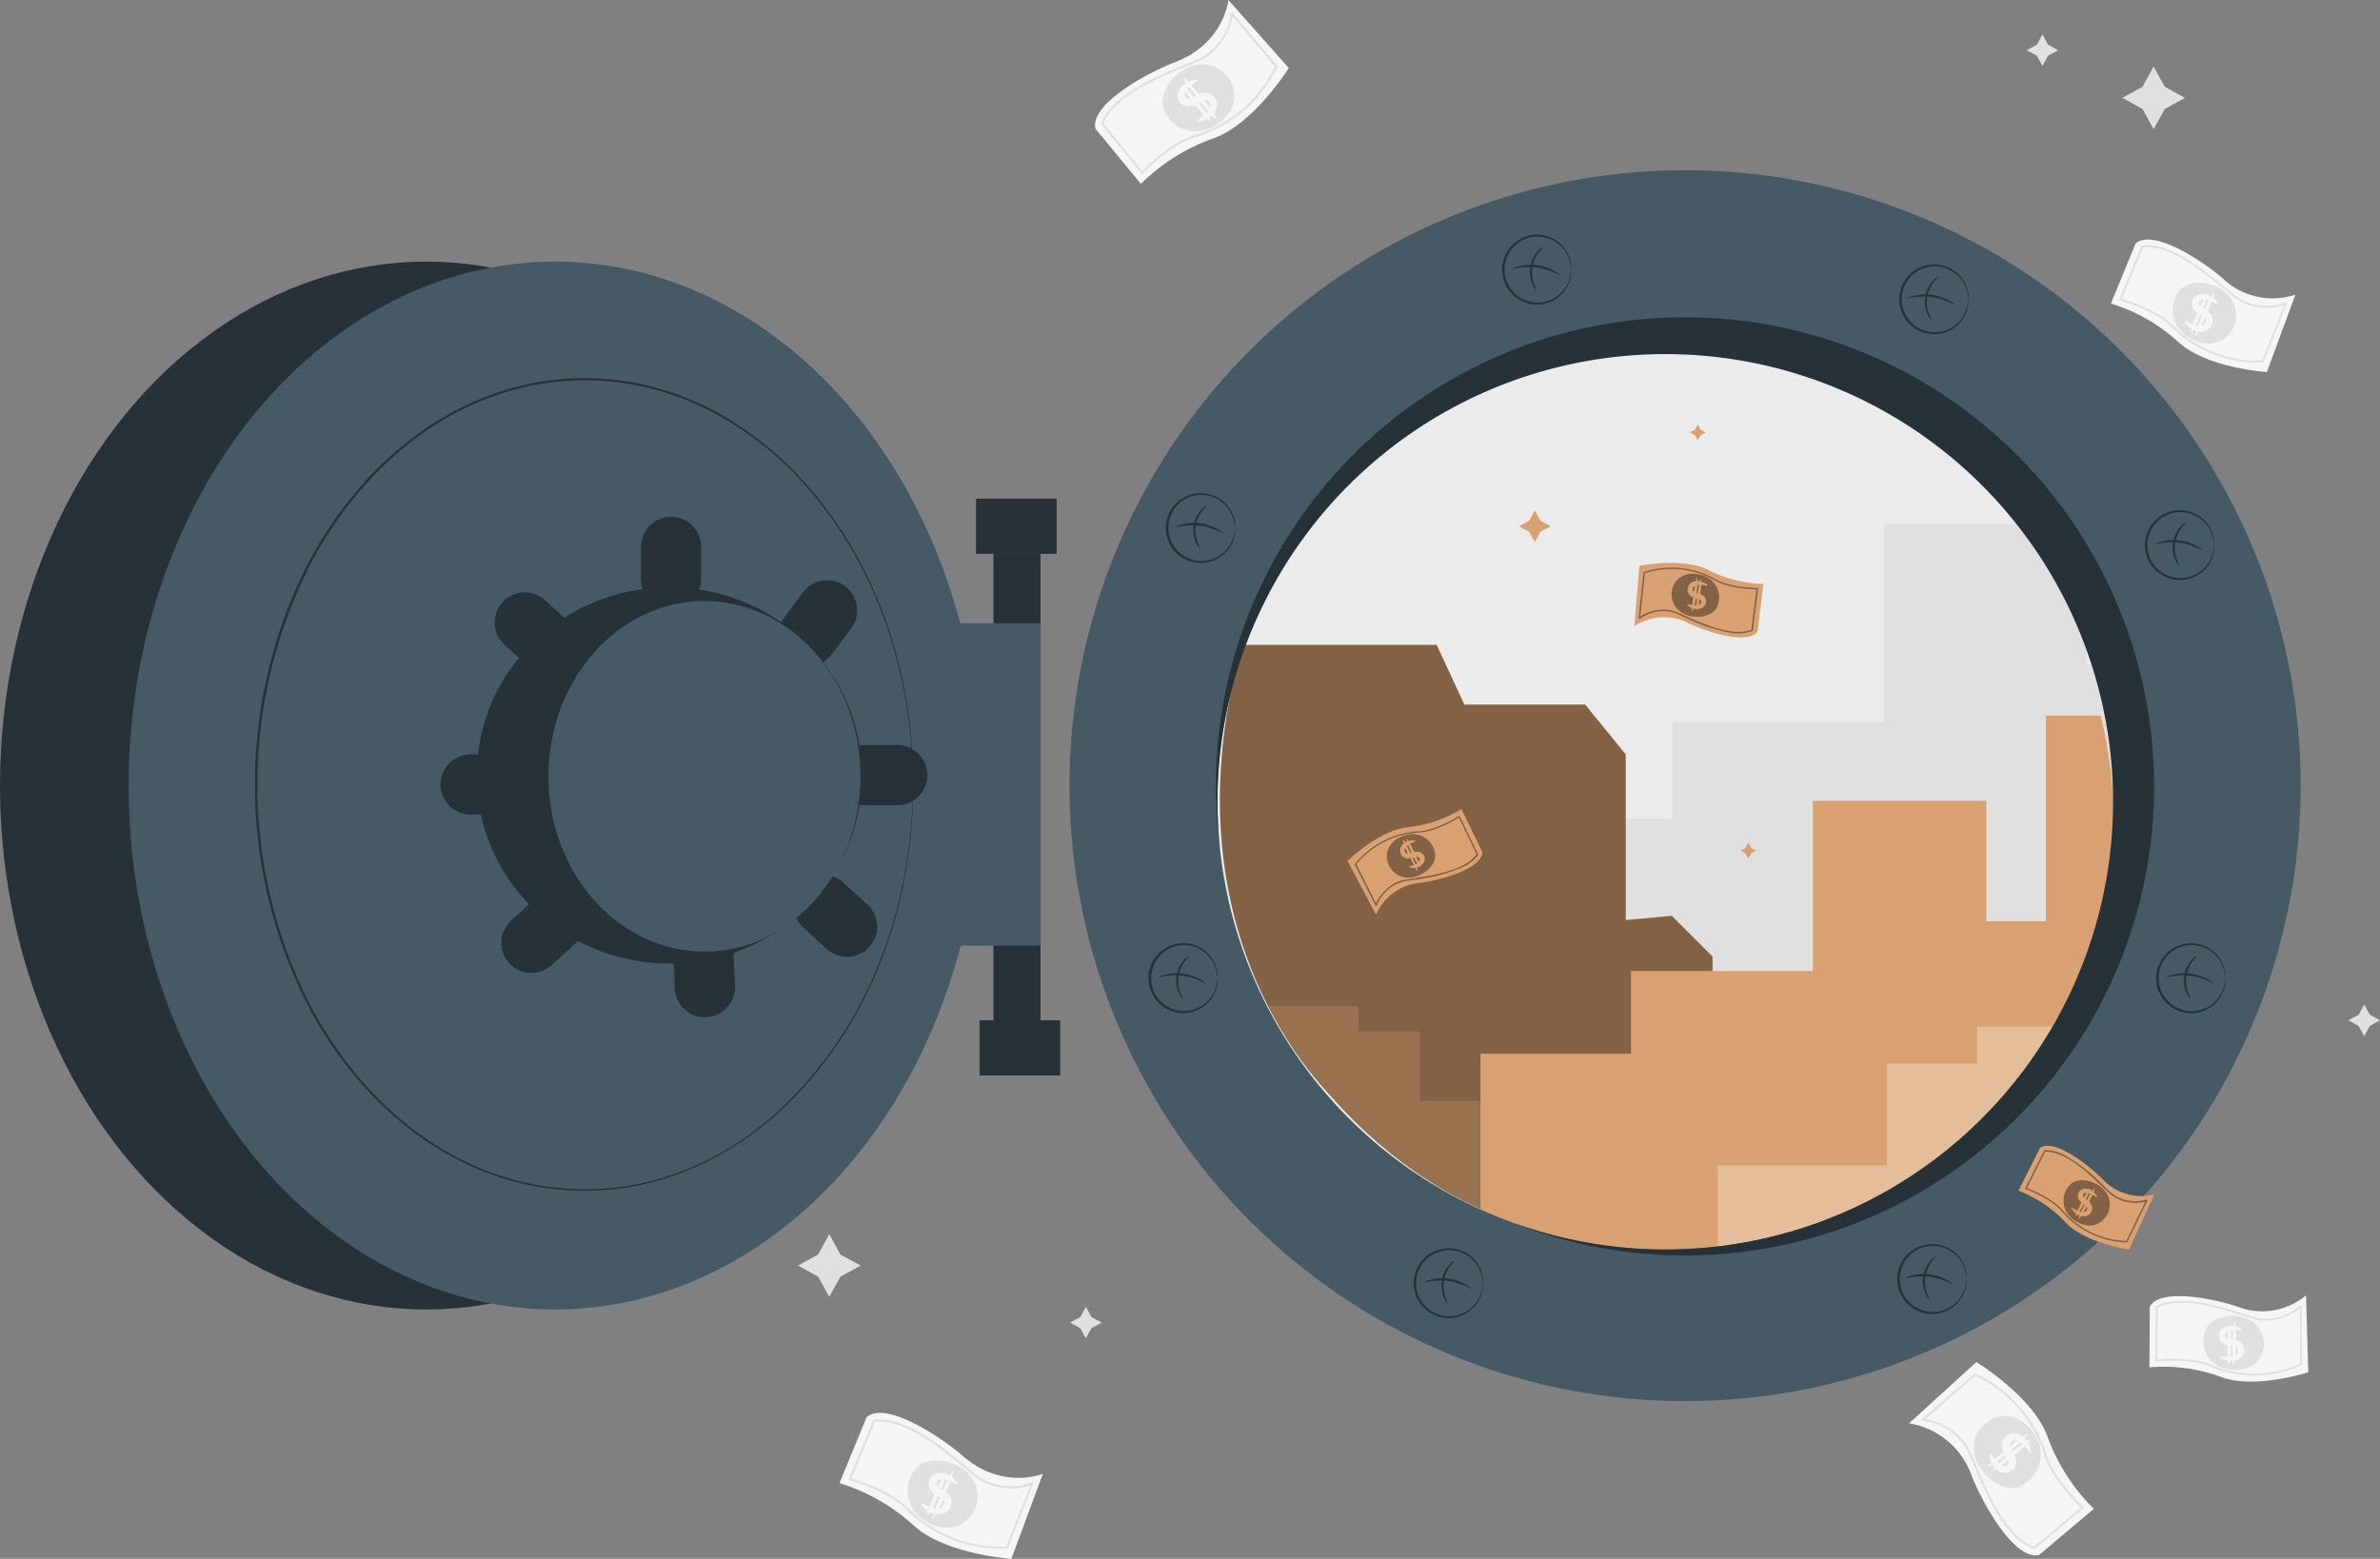 <svg xmlns="http://www.w3.org/2000/svg" width="368.594" height="241.478" viewBox="0 0 368.594 241.478">
  <rect x="0" y="0" width="368.594" height="241.478" fill="#808080" stroke="none"/>
  <g id="Vault-pana" transform="translate(-129.469 -59.68)">
    <g id="freepik--background-complete--inject-201" transform="translate(253.046 59.68)">
      <path id="Trazado_107518" data-name="Trazado 107518" d="M601.44,378.573a12.365,12.365,0,0,1,9.7,8.115c1.855,4.665,6.717,13.148,10.447,12.275l8.477-7.147a30.231,30.231,0,0,1-7.106-11c-2.175-6.308-11.089-11.736-11.089-11.736Z" transform="translate(-429.364 -158.085)" fill="#f5f5f5"/>
      <path id="Trazado_107519" data-name="Trazado 107519" d="M625.907,384.877a5.3,5.3,0,0,1-2.939,7.454c-2.639.812-5.81-1.875-6.622-4.514a5.005,5.005,0,0,1,3.307-6.253C622.293,380.752,624.646,382.416,625.907,384.877Z" transform="translate(-434.034 -161.989)" fill="#e0e0e0"/>
      <path id="Trazado_107520" data-name="Trazado 107520" d="M623.549,390.389a1.581,1.581,0,0,0,.13-.5,1.727,1.727,0,0,0,0-.5,2.448,2.448,0,0,0-.266-.723c.627-.518,1.187-1,1.623-1.4.211.252.4.5.525.682.211.286.348.45.423.423s.089-.245,0-.614a4.649,4.649,0,0,0-.43-1c.293-.3.443-.5.409-.552s-.252.055-.586.259c-.041-.061-.055-.109-.1-.177a2.941,2.941,0,0,0-.252-.252c.361-.361.566-.607.525-.682s-.348.116-.812.423a2.434,2.434,0,0,0-.43-.273,2.046,2.046,0,0,0-1.562-.109,1.9,1.9,0,0,0-1.2,1.364,1.835,1.835,0,0,0-.041.512,1.678,1.678,0,0,0,.245.818c-.518.436-.982.846-1.364,1.193-.13-.177-.245-.348-.348-.477-.2-.293-.355-.45-.43-.416s-.075.245,0,.607a4.183,4.183,0,0,0,.211.682.771.771,0,0,1,.061.1c-.409.4-.641.682-.593.723s.341-.109.784-.4a2.727,2.727,0,0,0,.232.4l.109.109c-.109.13-.164.225-.136.252s.13,0,.3-.089a2.243,2.243,0,0,0,.73.491,1.738,1.738,0,0,0,.777.143,1.759,1.759,0,0,0,.846-.266,1.718,1.718,0,0,0,.62-.743Zm1.1-3.526a.06.06,0,0,0,.048.055c-.457.327-1.009.75-1.6,1.228l-.13-.218-.034-.061c.518-.43,1-.832,1.364-1.193A3.615,3.615,0,0,1,624.647,386.864Zm-1.514-.436a1.03,1.03,0,0,1,.716,0c-.355.259-.737.559-1.146.887a.682.682,0,0,1,0-.3.845.845,0,0,1,.43-.559ZM620.91,389.9c-.089-.082-.15-.17-.232-.259.4-.286.839-.627,1.323-1.009l.17.28c-.45.389-.846.743-1.159,1.043-.034-.027-.075-.034-.1-.055Zm.716.409a1.247,1.247,0,0,1-.2-.123c.3-.211.641-.464,1.016-.757a1.309,1.309,0,0,1,.075.184.828.828,0,0,1,0,.177.49.49,0,0,1,0,.15.552.552,0,0,1-.2.259.743.743,0,0,1-.689.109Z" transform="translate(-435.038 -163.239)" fill="#f5f5f5"/>
      <path id="Trazado_107521" data-name="Trazado 107521" d="M617.98,396.092c-2.475-2.851-4.249-7.031-5.558-10.113-.32-.771-.627-1.493-.907-2.107A8.913,8.913,0,0,0,604.5,379l-.2-.286,8.238-7.12.1.048a20.684,20.684,0,0,1,11,12.507c1.1,3.785,5.66,8.088,5.708,8.129l.143.136-7.733,6.472-.1-.041A9.616,9.616,0,0,1,617.98,396.092Zm-7.385-14.287a8.119,8.119,0,0,1,1.241,1.923c.28.621.586,1.364.914,2.114,1.848,4.344,4.63,10.911,8.94,12.65l7.27-6.076c-.8-.784-4.624-4.617-5.66-8.149a20.315,20.315,0,0,0-10.7-12.275l-7.692,6.7a6.516,6.516,0,0,1,.989.211,10.229,10.229,0,0,1,4.7,2.905Z" transform="translate(-430.273 -158.883)" fill="#e0e0e0"/>
      <path id="Trazado_107522" data-name="Trazado 107522" d="M390.046,390.06s-6.219,2.585-12.357-2.728c-3.8-3.273-12.03-8.558-14.935-6.056l-4.214,10.229a30.286,30.286,0,0,1,11.368,6.444c4.842,4.59,15.255,5.285,15.255,5.285Z" transform="translate(-352.109 -161.757)" fill="#f5f5f5"/>
      <path id="Trazado_107523" data-name="Trazado 107523" d="M376.285,400.493a5.3,5.3,0,0,1-.839-7.992c1.971-1.937,6.022-1.016,7.958.948a5,5,0,0,1-.048,7.072C381.393,402.485,378.536,402.1,376.285,400.493Z" transform="translate(-357.027 -165.194)" fill="#e0e0e0"/>
      <path id="Trazado_107524" data-name="Trazado 107524" d="M378.26,395.939a1.644,1.644,0,0,0,.116.5,1.9,1.9,0,0,0,.245.43,2.618,2.618,0,0,0,.573.511c-.321.75-.586,1.439-.784,2-.307-.13-.586-.259-.791-.361-.314-.164-.511-.245-.566-.184s.034.259.28.546a4.141,4.141,0,0,0,.839.682c-.116.4-.164.682-.1.682s.2-.164.4-.5c.068,0,.1.075.177.109a2.5,2.5,0,0,0,.341.109c-.157.491-.225.8-.164.832s.259-.266.525-.75a2.436,2.436,0,0,0,.5.048,2.046,2.046,0,0,0,1.439-.627,1.9,1.9,0,0,0,.436-1.753,1.609,1.609,0,0,0-.2-.477,2.394,2.394,0,0,0-.3-.382,2.808,2.808,0,0,0-.293-.225c.259-.627.484-1.2.682-1.691l.525.259c.327.164.525.232.58.171s-.048-.252-.293-.532a3.674,3.674,0,0,0-.491-.477s-.068-.041-.1-.061c.177-.539.252-.893.191-.921s-.252.252-.511.723a2.18,2.18,0,0,0-.4-.245l-.143-.048c0-.17.041-.273,0-.286s-.116.061-.225.218a2.366,2.366,0,0,0-.873-.1,1.863,1.863,0,0,0-.757.232,1.78,1.78,0,0,0-.627.627A1.7,1.7,0,0,0,378.26,395.939Zm.682,3.635h-.075c.259-.5.552-1.132.852-1.828l.218.136.048.034c-.259.621-.491,1.2-.682,1.7a3.227,3.227,0,0,1-.382-.048Zm1.541-.314a1.084,1.084,0,0,1-.634.341c.191-.4.4-.839.607-1.323a.867.867,0,0,1,.17.252.846.846,0,0,1-.164.73Zm.368-4.092c.116.034.211.082.321.123-.211.436-.45.941-.682,1.507l-.286-.17c.225-.552.416-1.05.552-1.459Zm-.825-.034a1.443,1.443,0,0,1,.239,0c-.171.327-.355.682-.552,1.139a.656.656,0,0,1-.252-.273.409.409,0,0,1-.041-.15.478.478,0,0,1,.055-.314.723.723,0,0,1,.532-.416Z" transform="translate(-357.992 -165.972)" fill="#f5f5f5"/>
      <path id="Trazado_107525" data-name="Trazado 107525" d="M369.088,382.906c3.512,1.364,7.017,4.276,9.6,6.4.641.532,1.248,1.03,1.78,1.446a8.994,8.994,0,0,0,8.47,1.091l.314.157-4.017,10.12h-.109a20.656,20.656,0,0,1-15.548-6.035c-2.728-2.844-8.756-4.555-8.818-4.569l-.191-.055,3.873-9.309h.109A9.547,9.547,0,0,1,369.088,382.906Zm13.155,9.261a8.294,8.294,0,0,1-1.991-1.132c-.532-.416-1.139-.921-1.78-1.453-3.648-3-9.145-7.536-13.782-7.092l-3.642,8.756c1.077.314,6.24,1.95,8.79,4.61a20.3,20.3,0,0,0,15.153,5.96l3.751-9.445a6.7,6.7,0,0,1-.975.266,10.229,10.229,0,0,1-5.524-.471Z" transform="translate(-352.755 -162.234)" fill="#e0e0e0"/>
      <path id="Trazado_107526" data-name="Trazado 107526" d="M675.86,122.631a11.2,11.2,0,0,1-11.2-2.469c-3.41-2.973-10.911-7.761-13.55-5.456l-3.826,9.3a27.455,27.455,0,0,1,10.311,5.844c4.4,4.167,13.844,4.774,13.844,4.774Z" transform="translate(-443.943 -76.988)" fill="#f5f5f5"/>
      <path id="Trazado_107527" data-name="Trazado 107527" d="M663.381,132.085a4.774,4.774,0,0,1-.764-7.229c1.787-1.759,5.456-.927,7.222.859a4.542,4.542,0,0,1-.041,6.417C668.011,133.892,665.42,133.51,663.381,132.085Z" transform="translate(-448.403 -80.1)" fill="#e0e0e0"/>
      <path id="Trazado_107528" data-name="Trazado 107528" d="M665.182,127.941a1.577,1.577,0,0,0,.1.464,2,2,0,0,0,.225.389,2.2,2.2,0,0,0,.525.464c-.293.682-.539,1.309-.723,1.814a4.978,4.978,0,0,1-.682-.327c-.286-.143-.464-.218-.518-.164s0,.232.252.5a4.094,4.094,0,0,0,.771.627c-.109.361-.15.593-.1.614s.177-.15.355-.457c.061.034.1.068.164.1a2.049,2.049,0,0,0,.307.1c-.143.443-.2.73-.143.75s.232-.232.471-.682a2.046,2.046,0,0,0,.464.041,1.807,1.807,0,0,0,1.3-.566,1.732,1.732,0,0,0,.4-1.6,1.537,1.537,0,0,0-.177-.423,2.114,2.114,0,0,0-.273-.355,2.365,2.365,0,0,0-.273-.2c.239-.566.443-1.091.607-1.534.177.089.341.177.477.239.293.15.477.211.518.15s-.041-.225-.259-.477a3.859,3.859,0,0,0-.443-.436l-.1-.055c.164-.491.232-.8.177-.832s-.232.225-.464.682a1.978,1.978,0,0,0-.355-.225l-.136-.041c.034-.157.041-.245,0-.266s-.1.061-.2.2a2.121,2.121,0,0,0-.8-.1,1.738,1.738,0,0,0-.682.211,1.664,1.664,0,0,0-.566.566A1.6,1.6,0,0,0,665.182,127.941Zm.593,3.3h-.061c.232-.457.5-1.023.771-1.65l.2.116h.048c-.232.566-.443,1.091-.614,1.548a2.776,2.776,0,0,1-.341-.014Zm1.4-.286a.962.962,0,0,1-.573.314c.17-.361.355-.764.552-1.2a.744.744,0,0,1,.15.232.757.757,0,0,1-.13.655Zm.334-3.717a2.151,2.151,0,0,1,.293.109c-.2.389-.416.852-.641,1.364l-.259-.157c.2-.5.375-.948.5-1.323Zm-.75,0a1.208,1.208,0,0,1,.218,0c-.157.293-.321.641-.5,1.03a1.191,1.191,0,0,1-.136-.109.816.816,0,0,1-.089-.143.407.407,0,0,1-.041-.13.545.545,0,0,1,.048-.286.682.682,0,0,1,.5-.4Z" transform="translate(-449.29 -80.798)" fill="#f5f5f5"/>
      <path id="Trazado_107529" data-name="Trazado 107529" d="M656.856,116.123c3.185,1.255,6.363,3.88,8.708,5.81.586.484,1.132.934,1.616,1.309a8.051,8.051,0,0,0,7.686.989l.28.15-3.642,9.165h-.1a18.76,18.76,0,0,1-14.1-5.456c-2.475-2.578-7.945-4.133-8-4.146l-.17-.048,3.512-8.449h.1a8.865,8.865,0,0,1,4.119.675Zm11.961,8.4a7.133,7.133,0,0,1-1.807-1.03c-.484-.375-1.037-.832-1.623-1.316-3.307-2.728-8.292-6.819-12.493-6.431l-3.307,7.938c.975.286,5.653,1.773,7.972,4.187a18.413,18.413,0,0,0,13.748,5.374l3.41-8.565a6.418,6.418,0,0,1-.88.239,9.206,9.206,0,0,1-5.019-.4Z" transform="translate(-444.532 -77.409)" fill="#e0e0e0"/>
      <path id="Trazado_107530" data-name="Trazado 107530" d="M680.29,353.9a10.492,10.492,0,0,1-10.557,1.787c-4.017-1.364-12.146-2.9-13.639,0l-.055,9.384A25.579,25.579,0,0,1,667,366.516c5.258,2.046,13.639-.682,13.639-.682Z" transform="translate(-446.729 -153.257)" fill="#f5f5f5"/>
      <path id="Trazado_107531" data-name="Trazado 107531" d="M671.744,366.8a4.48,4.48,0,0,1-3.185-5.987c.927-2.141,4.4-2.728,6.54-1.78a4.228,4.228,0,0,1,2.2,5.565C676.381,366.748,674.014,367.342,671.744,366.8Z" transform="translate(-450.615 -154.751)" fill="#e0e0e0"/>
      <path id="Trazado_107532" data-name="Trazado 107532" d="M671.988,362.693a1.363,1.363,0,0,0,.245.361,1.691,1.691,0,0,0,.334.259,2.175,2.175,0,0,0,.614.225v1.814a7.183,7.183,0,0,1-.73-.034c-.3,0-.477,0-.5.041s.109.191.389.341a3.718,3.718,0,0,0,.887.273c0,.355.075.566.13.566s.1-.191.15-.518a1.486,1.486,0,0,0,.171,0h.307c0,.43.075.682.136.682s.116-.286.171-.75a2.637,2.637,0,0,0,.416-.13,1.732,1.732,0,0,0,.927-.948,1.61,1.61,0,0,0-.211-1.514,1.453,1.453,0,0,0-.307-.307,2.13,2.13,0,0,0-.361-.2,1.664,1.664,0,0,0-.3-.089v-1.534l.5.041c.307,0,.491,0,.5-.055s-.116-.177-.4-.327a3.521,3.521,0,0,0-.532-.218h-.1c-.034-.477-.082-.777-.136-.777s-.123.273-.171.723a2.193,2.193,0,0,0-.389-.068h-.13c0-.143-.055-.225-.089-.225s-.068.089-.1.245a2.005,2.005,0,0,0-.723.191,1.678,1.678,0,0,0-.518.43,1.493,1.493,0,0,0-.293.682A1.439,1.439,0,0,0,671.988,362.693Zm1.664,2.646h-.061c.041-.477.075-1.057.089-1.7h.266v1.548a2.6,2.6,0,0,1-.293.164Zm1.112-.737a.853.853,0,0,1-.389.471q.041-.566.061-1.228a.608.608,0,0,1,.211.143.682.682,0,0,1,.116.627Zm-1.009-3.335a2.1,2.1,0,0,1,.293,0c-.034.409-.061.88-.075,1.4l-.28-.041v-1.323Zm-.682.239a.846.846,0,0,1,.2-.068c-.034.307-.055.682-.075,1.071-.048,0-.123,0-.157-.048a.9.9,0,0,1-.13-.1.2.2,0,0,1-.075-.1.443.443,0,0,1-.061-.266.614.614,0,0,1,.32-.484Z" transform="translate(-451.759 -155.162)" fill="#f5f5f5"/>
      <path id="Trazado_107533" data-name="Trazado 107533" d="M661.343,355.168c3.2-.034,6.86,1.125,9.547,1.978.682.211,1.3.409,1.848.566a7.5,7.5,0,0,0,6.99-1.834l.3.034.055,9.206-.089.041a17.5,17.5,0,0,1-14.1.2c-3.042-1.364-8.313-.8-8.368-.791h-.164l.089-8.538.075-.041a8.108,8.108,0,0,1,3.819-.818Zm13.257,3.089a6.683,6.683,0,0,1-1.923-.259c-.552-.157-1.187-.355-1.855-.573-3.819-1.2-9.547-3.007-13.059-1.193l-.082,8.02c.948-.1,5.51-.443,8.354.832a17.185,17.185,0,0,0,13.768-.157l-.055-8.6a5.847,5.847,0,0,1-.682.518,8.66,8.66,0,0,1-4.467,1.412Z" transform="translate(-447.149 -153.659)" fill="#e0e0e0"/>
      <path id="Trazado_107534" data-name="Trazado 107534" d="M437.238,59.68s-.648,6.7-8.217,9.615c-4.678,1.807-13.216,6.574-12.377,10.318l7.045,8.552a30.258,30.258,0,0,1,11.054-6.99c6.328-2.114,11.852-10.959,11.852-10.959Z" transform="translate(-370.571 -59.68)" fill="#f5f5f5"/>
      <path id="Trazado_107535" data-name="Trazado 107535" d="M439.472,84.1a5.292,5.292,0,0,1-7.426-3.021c-.784-2.646,1.937-5.79,4.583-6.574a5.006,5.006,0,0,1,6.219,3.41C443.646,80.534,441.955,82.866,439.472,84.1Z" transform="translate(-375.444 -64.331)" fill="#e0e0e0"/>
      <path id="Trazado_107536" data-name="Trazado 107536" d="M436.336,81.679a1.589,1.589,0,0,0,.5.136,1.78,1.78,0,0,0,.5,0,2.476,2.476,0,0,0,.716-.266c.511.641.989,1.2,1.364,1.643-.252.211-.5.389-.682.518-.293.2-.45.341-.423.416s.239.1.607,0a4.4,4.4,0,0,0,1.009-.416c.3.293.5.45.552.409s-.055-.252-.259-.58c.061-.048.116-.061.177-.109s.17-.164.259-.246c.355.361.6.573.682.532s-.109-.355-.416-.812a2.325,2.325,0,0,0,.28-.43,2.046,2.046,0,0,0,.13-1.562,1.9,1.9,0,0,0-1.364-1.214,1.835,1.835,0,0,0-.511-.048,2.687,2.687,0,0,0-.477.082,2.244,2.244,0,0,0-.341.157c-.43-.525-.832-1-1.18-1.364l.484-.341c.293-.2.45-.355.416-.43s-.245-.075-.607,0a4.3,4.3,0,0,0-.682.2l-.1.061c-.4-.409-.682-.682-.723-.6s.1.341.4.784a2.824,2.824,0,0,0-.4.239l-.109.1c-.13-.109-.218-.164-.252-.143s0,.136.089.3a2.379,2.379,0,0,0-.5.723,1.9,1.9,0,0,0-.157.784,1.849,1.849,0,0,0,.259.846A1.671,1.671,0,0,0,436.336,81.679Zm3.539,1.132a.407.407,0,0,1-.055.055c-.32-.464-.736-1.016-1.207-1.616l.225-.123h.055c.423.518.825,1,1.18,1.4A2.444,2.444,0,0,1,439.875,82.811Zm.457-1.507a1.07,1.07,0,0,1,0,.682c-.259-.355-.552-.743-.873-1.159a.743.743,0,0,1,.293,0,.832.832,0,0,1,.552.477Zm-3.444-2.257a2.665,2.665,0,0,1,.259-.225c.28.389.614.839,1,1.364l-.286.17c-.382-.457-.73-.859-1.03-1.173a.183.183,0,0,1,.034-.136Zm-.423.682a1.691,1.691,0,0,1,.123-.211c.211.307.464.682.75,1.03-.061,0-.13.061-.184.075h-.327a.573.573,0,0,1-.259-.2.729.729,0,0,1-.1-.655Z" transform="translate(-376.529 -65.319)" fill="#f5f5f5"/>
      <path id="Trazado_107537" data-name="Trazado 107537" d="M420.751,76.046c2.871-2.448,7.072-4.174,10.168-5.456.771-.314,1.5-.614,2.114-.887a8.949,8.949,0,0,0,4.951-6.956l.293-.2,7.031,8.306-.048.1a20.684,20.684,0,0,1-12.643,10.87c-3.8,1.064-8.183,5.578-8.183,5.619l-.136.143-6.4-7.8.041-.1A9.548,9.548,0,0,1,420.751,76.046Zm14.362-7.235a8.183,8.183,0,0,1-1.937,1.221c-.621.273-1.364.573-2.121.887-4.364,1.8-10.952,4.515-12.746,8.811l6,7.338c.784-.8,4.658-4.583,8.183-5.578a20.308,20.308,0,0,0,12.377-10.57L438.3,63.157a7.063,7.063,0,0,1-.225.982,10.229,10.229,0,0,1-2.966,4.671Z" transform="translate(-370.989 -60.593)" fill="#e0e0e0"/>
      <path id="Trazado_107538" data-name="Trazado 107538" d="M703.681,287.87l-.866,1.582-1.575.859,1.575.866.866,1.582.866-1.582,1.575-.866-1.575-.859Z" transform="translate(-461.105 -132.256)" fill="#e0e0e0"/>
      <path id="Trazado_107539" data-name="Trazado 107539" d="M630.6,67.5l-.866,1.582-1.582.866,1.582.859.866,1.582.859-1.582,1.582-.859-1.582-.866Z" transform="translate(-437.859 -62.167)" fill="#e0e0e0"/>
      <path id="Trazado_107540" data-name="Trazado 107540" d="M413.358,356.54l-.866,1.582-1.582.859,1.582.866.866,1.575.859-1.575,1.582-.866-1.582-.859Z" transform="translate(-368.766 -154.097)" fill="#e0e0e0"/>
      <path id="Trazado_107541" data-name="Trazado 107541" d="M353.965,340.04l-1.719,3.137L349.11,344.9l3.137,1.718,1.719,3.137,1.719-3.137,3.137-1.718-3.137-1.719Z" transform="translate(-349.11 -148.849)" fill="#e0e0e0"/>
      <path id="Trazado_107542" data-name="Trazado 107542" d="M654.725,74.79l-1.719,3.137-3.137,1.719,3.137,1.719,1.719,3.137,1.719-3.137,3.137-1.719-3.137-1.719Z" transform="translate(-444.767 -64.486)" fill="#e0e0e0"/>
    </g>
    <g id="freepik--Vault--inject-201" transform="translate(129.469 75.243)">
      <rect id="Rectángulo_26828" data-name="Rectángulo 26828" width="7.29" height="72.464" transform="translate(153.861 70.233)" fill="#263238"/>
      <ellipse id="Elipse_4215" data-name="Elipse 4215" cx="66.019" cy="81.166" rx="66.019" ry="81.166" transform="translate(0 24.959)" fill="#263238"/>
      <rect id="Rectángulo_26829" data-name="Rectángulo 26829" width="14.58" height="49.946" transform="translate(146.594 80.981)" fill="#455a64"/>
      <rect id="Rectángulo_26830" data-name="Rectángulo 26830" width="12.493" height="8.545" transform="translate(151.157 61.682)" fill="#263238"/>
      <rect id="Rectángulo_26831" data-name="Rectángulo 26831" width="12.493" height="8.545" transform="translate(151.706 142.493)" fill="#263238"/>
      <ellipse id="Elipse_4216" data-name="Elipse 4216" cx="66.019" cy="81.166" rx="66.019" ry="81.166" transform="translate(19.92 24.959)" fill="#455a64"/>
      <ellipse id="Elipse_4217" data-name="Elipse 4217" cx="50.887" cy="62.801" rx="50.887" ry="62.801" transform="translate(39.662 43.153)" fill="#455a64"/>
      <path id="Trazado_107544" data-name="Trazado 107544" d="M308.677,208.52s0-.307-.041-.921,0-1.521-.089-2.728a80.289,80.289,0,0,0-1.221-10.345c-.109-.552-.218-1.125-.327-1.712l-.416-1.794c-.259-1.228-.682-2.489-1-3.819a76.821,76.821,0,0,0-3.062-8.415,63.039,63.039,0,0,0-11.961-18.126,50.342,50.342,0,0,0-9.786-7.972,44.483,44.483,0,0,0-12.548-5.456,42,42,0,0,0-14.594-1.1,39.458,39.458,0,0,0-7.536,1.473,42.219,42.219,0,0,0-7.345,2.891,47.225,47.225,0,0,0-6.894,4.228,56.48,56.48,0,0,0-6.26,5.456,63.505,63.505,0,0,0-5.456,6.465,66.635,66.635,0,0,0-4.59,7.311,75.13,75.13,0,0,0,0,69.245,66.15,66.15,0,0,0,4.6,7.317,62.42,62.42,0,0,0,5.456,6.458,55.916,55.916,0,0,0,6.26,5.456,47.228,47.228,0,0,0,6.895,4.228,42.432,42.432,0,0,0,7.345,2.892,39.426,39.426,0,0,0,7.542,1.473,41.8,41.8,0,0,0,14.587-1.1,44.511,44.511,0,0,0,12.555-5.456,50.327,50.327,0,0,0,9.779-8.122,63.06,63.06,0,0,0,11.955-18.126,76.732,76.732,0,0,0,3.062-8.408c.355-1.33.743-2.591,1-3.826.143-.607.28-1.207.416-1.787s.218-1.159.327-1.712a80.224,80.224,0,0,0,1.193-10.332c.068-1.187.068-2.1.089-2.728s.041-.927.041-.927,0,1.255-.055,3.642a78.185,78.185,0,0,1-1.159,10.366c-.1.559-.211,1.132-.321,1.718s-.266,1.187-.409,1.8c-.252,1.228-.634,2.5-.989,3.826a76.9,76.9,0,0,1-3.041,8.449,63.163,63.163,0,0,1-11.961,18.222,50.622,50.622,0,0,1-9.82,8.074,44.873,44.873,0,0,1-12.609,5.531,42.083,42.083,0,0,1-14.7,1.125,40.073,40.073,0,0,1-7.6-1.473,42.283,42.283,0,0,1-7.4-2.905,46.983,46.983,0,0,1-6.949-4.255,55.294,55.294,0,0,1-6.3-5.456,62.554,62.554,0,0,1-5.51-6.5,66.7,66.7,0,0,1-4.624-7.345,75.458,75.458,0,0,1,0-69.559,66.913,66.913,0,0,1,4.658-7.379,64.143,64.143,0,0,1,5.51-6.5,56.521,56.521,0,0,1,6.3-5.456,46.987,46.987,0,0,1,6.949-4.255,42.28,42.28,0,0,1,7.4-2.905,39.963,39.963,0,0,1,7.6-1.473,42.281,42.281,0,0,1,14.662,1.118,44.768,44.768,0,0,1,12.623,5.517,50.579,50.579,0,0,1,9.82,8.074,63.039,63.039,0,0,1,11.955,18.222,75.547,75.547,0,0,1,3.048,8.443c.355,1.364.73,2.6.989,3.833.136.614.273,1.214.409,1.794s.211,1.166.321,1.719a78.385,78.385,0,0,1,1.159,10.372C308.69,207.245,308.677,208.52,308.677,208.52Z" transform="translate(-167.241 -102.566)" fill="#263238"/>
      <ellipse id="Elipse_4218" data-name="Elipse 4218" cx="29.842" cy="29.14" rx="29.842" ry="29.14" transform="translate(73.826 75.416)" fill="#263238"/>
      <path id="Trazado_107545" data-name="Trazado 107545" d="M273.567,205.413h0a4.665,4.665,0,0,1-6.588.307l-3.689-3.362a4.664,4.664,0,0,1-.307-6.588h0a4.665,4.665,0,0,1,6.588-.307l3.689,3.362A4.664,4.664,0,0,1,273.567,205.413Z" transform="translate(-185.157 -118.042)" fill="#263238"/>
      <path id="Trazado_107546" data-name="Trazado 107546" d="M299.825,191.384h0a4.658,4.658,0,0,1-4.665-4.658v-4.992a4.665,4.665,0,0,1,4.665-4.665h0a4.658,4.658,0,0,1,4.658,4.665v4.992A4.658,4.658,0,0,1,299.825,191.384Z" transform="translate(-195.892 -112.579)" fill="#263238"/>
      <path id="Trazado_107547" data-name="Trazado 107547" d="M328.265,203.885h0a4.658,4.658,0,0,1-.948-6.526l2.98-4a4.664,4.664,0,0,1,6.526-.948h0a4.658,4.658,0,0,1,.948,6.526l-2.98,4A4.665,4.665,0,0,1,328.265,203.885Z" transform="translate(-205.941 -117.163)" fill="#263238"/>
      <path id="Trazado_107548" data-name="Trazado 107548" d="M263.724,235.7h0a4.658,4.658,0,0,1-4.658,4.665h-4.992a4.665,4.665,0,0,1-4.665-4.665h0a4.658,4.658,0,0,1,4.665-4.658h4.992a4.658,4.658,0,0,1,4.658,4.658Z" transform="translate(-181.183 -129.744)" fill="#263238"/>
      <path id="Trazado_107549" data-name="Trazado 107549" d="M353.764,233.585h0a4.658,4.658,0,0,1-4.665,4.658h-4.992a4.658,4.658,0,0,1-4.658-4.658h0a4.658,4.658,0,0,1,4.658-4.665H349.1a4.665,4.665,0,0,1,4.665,4.665Z" transform="translate(-210.146 -129.07)" fill="#263238"/>
      <path id="Trazado_107550" data-name="Trazado 107550" d="M275.082,263.592h0a4.665,4.665,0,0,1-.293,6.588l-3.683,3.362a4.658,4.658,0,0,1-6.588-.293h0a4.658,4.658,0,0,1,.293-6.588l3.683-3.362a4.658,4.658,0,0,1,6.588.293Z" transform="translate(-185.648 -139.614)" fill="#263238"/>
      <path id="Trazado_107551" data-name="Trazado 107551" d="M306.987,269.767h0a4.658,4.658,0,0,1,4.876,4.433l.232,4.985a4.651,4.651,0,0,1-4.433,4.876h0a4.658,4.658,0,0,1-4.883-4.433l-.232-4.985a4.664,4.664,0,0,1,4.439-4.876Z" transform="translate(-198.267 -142.059)" fill="#263238"/>
      <path id="Trazado_107552" data-name="Trazado 107552" d="M331.123,259.95h0a4.664,4.664,0,0,1,6.588-.307l3.689,3.362a4.658,4.658,0,0,1,.3,6.588h0a4.651,4.651,0,0,1-6.581.3l-3.689-3.362A4.658,4.658,0,0,1,331.123,259.95Z" transform="translate(-207.075 -138.455)" fill="#263238"/>
      <ellipse id="Elipse_4219" data-name="Elipse 4219" cx="24.161" cy="27.148" rx="24.161" ry="27.148" transform="translate(84.94 77.551)" fill="#455a64"/>
      <circle id="Elipse_4220" data-name="Elipse 4220" cx="76.774" cy="76.774" r="76.774" transform="translate(151.443 108.575) rotate(-45)" fill="#ebebeb"/>
      <path id="Trazado_107553" data-name="Trazado 107553" d="M491.55,247.045V217.168h27.142V202.213h32.849V171.526h31.308v21.741H593.61V156.1l6.369,9.888s13.639,25.178-7.167,54.413S532.651,266.542,491.55,247.045Z" transform="translate(-259.722 -105.909)" fill="#e0e0e0"/>
      <path id="Trazado_107554" data-name="Trazado 107554" d="M431.078,206.18h30.149l4.3,9.247h18.706l6.274,7.706V248.8l7.133-.648,6.315,6.308v23.111H446.429S418.074,253.344,431.078,206.18Z" transform="translate(-238.735 -121.837)" fill="#d9a171"/>
      <path id="Trazado_107555" data-name="Trazado 107555" d="M431.078,206.18h30.149l4.3,9.247h18.706l6.274,7.706V248.8l7.133-.648,6.315,6.308v23.111H446.429S418.074,253.344,431.078,206.18Z" transform="translate(-238.735 -121.837)" opacity="0.4"/>
      <path id="Trazado_107556" data-name="Trazado 107556" d="M479.909,322.814V302.942h-17.9V292.174h-9.547V288.26H438.59S451.145,314.563,479.909,322.814Z" transform="translate(-242.123 -147.943)" fill="#d9a171"/>
      <path id="Trazado_107557" data-name="Trazado 107557" d="M479.909,322.814V302.942h-17.9V292.174h-9.547V288.26H438.59S451.145,314.563,479.909,322.814Z" transform="translate(-242.123 -147.943)" opacity="0.3"/>
      <path id="Trazado_107558" data-name="Trazado 107558" d="M487.83,300.245V274.617h23.3V261.79H539.3v-26.35h26.855v18.644h9.227V222.23h8.483s8.661,30.074-9.165,55.156S523.087,316.973,487.83,300.245Z" transform="translate(-258.539 -126.942)" fill="#d9a171"/>
      <path id="Trazado_107559" data-name="Trazado 107559" d="M541.68,342.337V313.265h26.194V297.478H581.86V291.75h20.261S583.783,330.266,541.68,342.337Z" transform="translate(-275.666 -149.053)" fill="#d9a171"/>
      <path id="Trazado_107560" data-name="Trazado 107560" d="M541.68,343.467V314.4h26.194V298.608H581.86V292.88h20.261S583.783,331.4,541.68,343.467Z" transform="translate(-275.666 -149.412)" fill="#fff" opacity="0.3"/>
      <path id="Trazado_107561" data-name="Trazado 107561" d="M489.826,98.35a95.336,95.336,0,1,0,95.336,95.336A95.336,95.336,0,0,0,489.826,98.35Zm-3.007,167.187a69.422,69.422,0,1,1,69.429-69.425,69.421,69.421,0,0,1-69.429,69.425Z" transform="translate(-228.852 -87.542)" fill="#455a64"/>
      <path id="Trazado_107562" data-name="Trazado 107562" d="M500.4,131.75a72.663,72.663,0,0,0-72.668,72.668,73.81,73.81,0,0,0,.566,9.07c-.211-2.216-.327-4.474-.327-6.751A69.354,69.354,0,1,1,473.659,272a72.668,72.668,0,1,0,26.732-140.25Z" transform="translate(-239.424 -98.165)" fill="#263238"/>
      <circle id="Elipse_4221" data-name="Elipse 4221" cx="5.265" cy="5.265" r="5.265" transform="translate(293.091 34.414) rotate(-74.07)" fill="#455a64"/>
      <path id="Trazado_107563" data-name="Trazado 107563" d="M593.151,125.136a9.89,9.89,0,0,0-.232-1.268,5.176,5.176,0,0,0-1.923-2.81,5.006,5.006,0,0,0-2.162-.941,5.142,5.142,0,0,0-2.68.232,5.108,5.108,0,0,0,0,9.581,5.176,5.176,0,0,0,6.765-3.526c.218-.8.191-1.268.232-1.268a1.094,1.094,0,0,1,0,.341,3.9,3.9,0,0,1-.116.962,5.237,5.237,0,0,1-1.9,2.98,5.34,5.34,0,0,1-2.264,1.037,5.455,5.455,0,0,1-2.844-.218,5.409,5.409,0,1,1,5.108-9.384,5.272,5.272,0,0,1,1.9,2.987,3.86,3.86,0,0,1,.116.962A1.062,1.062,0,0,1,593.151,125.136Z" transform="translate(-288.29 -94.34)" fill="#263238"/>
      <path id="Trazado_107564" data-name="Trazado 107564" d="M589.755,129.274a2.873,2.873,0,0,1-.627-.914,4.889,4.889,0,0,1-.362-2.666,4.774,4.774,0,0,1,1.125-2.435c.464-.525.846-.73.866-.682s-.28.314-.682.852a5.149,5.149,0,0,0-.723,4.849A6.674,6.674,0,0,1,589.755,129.274Z" transform="translate(-290.625 -95.245)" fill="#263238"/>
      <path id="Trazado_107565" data-name="Trazado 107565" d="M592.077,128.223a9.459,9.459,0,0,0-7.447-.968,2.585,2.585,0,0,1,1.071-.457,7.174,7.174,0,0,1,2.8-.177,7.311,7.311,0,0,1,2.66.887,2.625,2.625,0,0,1,.914.716Z" transform="translate(-289.326 -96.513)" fill="#263238"/>
      <circle id="Elipse_4222" data-name="Elipse 4222" cx="5.265" cy="5.265" r="5.265" transform="translate(231.215 23.316) rotate(-22.39)" fill="#455a64"/>
      <path id="Trazado_107566" data-name="Trazado 107566" d="M502.489,118.378a9.677,9.677,0,0,0-.232-1.268,5.271,5.271,0,0,0-1.923-2.816,5.209,5.209,0,0,0-2.162-.941,5.142,5.142,0,0,0-2.68.239,5,5,0,0,0-2.359,1.78,5.067,5.067,0,0,0,0,6.015,5,5,0,0,0,2.359,1.78,5.108,5.108,0,0,0,4.842-.682,5.272,5.272,0,0,0,1.923-2.816c.211-.8.191-1.268.232-1.268a1.1,1.1,0,0,1,0,.341,4.3,4.3,0,0,1-.116.962,5.313,5.313,0,0,1-4.167,4.01,5.411,5.411,0,0,1-5.381-8.524,5.353,5.353,0,0,1,9.547,1.909,4.308,4.308,0,0,1,.116.968,1.064,1.064,0,0,1,0,.314Z" transform="translate(-259.129 -92.192)" fill="#263238"/>
      <path id="Trazado_107567" data-name="Trazado 107567" d="M499.092,122.511a2.264,2.264,0,0,1-.627-.921,4.774,4.774,0,0,1,.764-5.1c.464-.518.846-.723.866-.682s-.28.314-.682.846a5.2,5.2,0,0,0-.73,4.855A9.344,9.344,0,0,1,499.092,122.511Z" transform="translate(-261.12 -93.092)" fill="#263238"/>
      <path id="Trazado_107568" data-name="Trazado 107568" d="M501.417,121.462a12.207,12.207,0,0,0-3.621-1.255,12.487,12.487,0,0,0-3.826.28,2.816,2.816,0,0,1,1.071-.457,7.433,7.433,0,0,1,2.8-.177,7.3,7.3,0,0,1,2.66.893C501.124,121.114,501.444,121.427,501.417,121.462Z" transform="translate(-259.827 -94.361)" fill="#263238"/>
      <circle id="Elipse_4223" data-name="Elipse 4223" cx="5.265" cy="5.265" r="5.265" transform="translate(330.21 68.852) rotate(-45)" fill="#455a64"/>
      <path id="Trazado_107569" data-name="Trazado 107569" d="M649.45,180.955a9.664,9.664,0,0,0-.232-1.268,5.271,5.271,0,0,0-1.923-2.816,5.128,5.128,0,0,0-4.849-.682,5.1,5.1,0,0,0,0,9.575,5.149,5.149,0,0,0,2.68.239,5.21,5.21,0,0,0,4.092-3.758c.211-.8.191-1.268.232-1.268a1.808,1.808,0,0,1,0,.334,3.94,3.94,0,0,1-.116.968,5.2,5.2,0,0,1-1.9,2.98,5.41,5.41,0,1,1,0-8.565,5.2,5.2,0,0,1,1.9,2.98,3.927,3.927,0,0,1,.116.962A1.849,1.849,0,0,1,649.45,180.955Z" transform="translate(-306.532 -112.1)" fill="#263238"/>
      <path id="Trazado_107570" data-name="Trazado 107570" d="M646.044,185.081a2.176,2.176,0,0,1-.62-.921,4.774,4.774,0,0,1,.757-5.1c.464-.518.846-.73.873-.682s-.286.321-.682.852a5.21,5.21,0,0,0-.723,4.855A10.1,10.1,0,0,1,646.044,185.081Z" transform="translate(-308.527 -112.992)" fill="#263238"/>
      <path id="Trazado_107571" data-name="Trazado 107571" d="M648.374,184.026a9.547,9.547,0,0,0-7.454-.975,2.816,2.816,0,0,1,1.071-.457,7.3,7.3,0,0,1,5.456.682,2.611,2.611,0,0,1,.927.75Z" transform="translate(-307.229 -114.256)" fill="#263238"/>
      <circle id="Elipse_4224" data-name="Elipse 4224" cx="5.265" cy="5.265" r="5.265" transform="matrix(0.231, -0.973, 0.973, 0.231, 179.666, 70.125)" fill="#455a64"/>
      <path id="Trazado_107572" data-name="Trazado 107572" d="M425.7,177.067a9.677,9.677,0,0,0-.232-1.268,5.272,5.272,0,0,0-1.923-2.816,5.21,5.21,0,0,0-2.162-.941,5.108,5.108,0,0,0-5.012,8.04,5.046,5.046,0,0,0,2.366,1.78,5.108,5.108,0,0,0,4.842-.682,5.271,5.271,0,0,0,1.923-2.816c.211-.8.191-1.268.232-1.268a1.1,1.1,0,0,1,0,.341,4.7,4.7,0,0,1-.116.962,5.333,5.333,0,0,1-4.167,4.01,5.414,5.414,0,1,1,2.257-9.6,5.258,5.258,0,0,1,1.91,2.98,4.775,4.775,0,0,1,.116.968,1.066,1.066,0,0,1-.034.307Z" transform="translate(-234.442 -110.864)" fill="#263238"/>
      <path id="Trazado_107573" data-name="Trazado 107573" d="M422.282,181.191a2.738,2.738,0,0,1-.627-.921,4.774,4.774,0,0,1,.764-5.1c.457-.518.846-.723.866-.682s-.286.314-.682.846a5.456,5.456,0,0,0-.975,2.339,5.333,5.333,0,0,0,.245,2.516,9.345,9.345,0,0,1,.409,1Z" transform="translate(-236.421 -111.756)" fill="#263238"/>
      <path id="Trazado_107574" data-name="Trazado 107574" d="M424.607,180.138a12.206,12.206,0,0,0-3.621-1.255,12.487,12.487,0,0,0-3.826.28,2.619,2.619,0,0,1,1.064-.45,7.27,7.27,0,0,1,5.456.682C424.314,179.79,424.634,180.1,424.607,180.138Z" transform="translate(-235.125 -113.021)" fill="#263238"/>
      <circle id="Elipse_4225" data-name="Elipse 4225" cx="5.265" cy="5.265" r="5.265" transform="translate(331.943 135.948) rotate(-45)" fill="#455a64"/>
      <path id="Trazado_107575" data-name="Trazado 107575" d="M652,279.34a9.705,9.705,0,0,0-.232-1.262,5.244,5.244,0,0,0-1.923-2.816,5.11,5.11,0,1,0-4.849,8.872,5.142,5.142,0,0,0,4.849-.682,5.244,5.244,0,0,0,1.923-2.816c.211-.8.191-1.268.232-1.268a1.1,1.1,0,0,1,0,.341,4.7,4.7,0,0,1-.116.962,5.217,5.217,0,0,1-1.909,2.98,5.3,5.3,0,0,1-2.257,1.037,5.49,5.49,0,0,1-2.851-.218,5.415,5.415,0,0,1,0-10.2,5.49,5.49,0,0,1,2.851-.218,5.38,5.38,0,0,1,2.257,1.03,5.251,5.251,0,0,1,1.909,2.987,4.645,4.645,0,0,1,.116.962A1.029,1.029,0,0,1,652,279.34Z" transform="translate(-307.341 -143.395)" fill="#263238"/>
      <path id="Trazado_107576" data-name="Trazado 107576" d="M648.592,283.464a2.2,2.2,0,0,1-.627-.914,4.774,4.774,0,0,1,.764-5.1c.457-.525.839-.73.866-.682s-.286.314-.682.852a5.2,5.2,0,0,0-.723,4.849A9.03,9.03,0,0,1,648.592,283.464Z" transform="translate(-309.336 -144.285)" fill="#263238"/>
      <path id="Trazado_107577" data-name="Trazado 107577" d="M650.917,282.413a9.458,9.458,0,0,0-7.447-.968,2.462,2.462,0,0,1,1.064-.457,7.188,7.188,0,0,1,2.8-.177A7.351,7.351,0,0,1,650,281.7,2.728,2.728,0,0,1,650.917,282.413Z" transform="translate(-308.04 -145.553)" fill="#263238"/>
      <circle id="Elipse_4226" data-name="Elipse 4226" cx="5.265" cy="5.265" r="5.265" transform="matrix(0.231, -0.973, 0.973, 0.231, 176.999, 139.87)" fill="#455a64"/>
      <path id="Trazado_107578" data-name="Trazado 107578" d="M421.751,279.331a9.72,9.72,0,0,0-.232-1.262,5.244,5.244,0,0,0-1.923-2.816,5.04,5.04,0,0,0-2.162-.941,5.1,5.1,0,1,0,2.162,9.111,5.244,5.244,0,0,0,1.923-2.816c.211-.8.191-1.268.232-1.268a1.1,1.1,0,0,1,0,.341,4.252,4.252,0,0,1-.116.961,5.217,5.217,0,0,1-1.909,2.98,5.305,5.305,0,0,1-2.257,1.037,5.489,5.489,0,0,1-2.851-.218,5.415,5.415,0,0,1,0-10.2,5.49,5.49,0,0,1,2.851-.218,5.38,5.38,0,0,1,2.257,1.03,5.251,5.251,0,0,1,1.909,2.987,4.217,4.217,0,0,1,.116.962A1.03,1.03,0,0,1,421.751,279.331Z" transform="translate(-233.162 -143.385)" fill="#263238"/>
      <path id="Trazado_107579" data-name="Trazado 107579" d="M418.352,283.464a2.654,2.654,0,0,1-.627-.914,4.774,4.774,0,0,1,.764-5.1c.457-.525.846-.73.866-.682s-.28.314-.682.852a5.4,5.4,0,0,0-.975,2.332,5.312,5.312,0,0,0,.245,2.516A7.188,7.188,0,0,1,418.352,283.464Z" transform="translate(-235.158 -144.285)" fill="#263238"/>
      <path id="Trazado_107580" data-name="Trazado 107580" d="M420.677,282.413a9.459,9.459,0,0,0-7.447-.968,2.523,2.523,0,0,1,1.071-.457,7.14,7.14,0,0,1,2.8-.177,7.3,7.3,0,0,1,2.666.887A2.728,2.728,0,0,1,420.677,282.413Z" transform="translate(-233.861 -145.553)" fill="#263238"/>
      <circle id="Elipse_4227" data-name="Elipse 4227" cx="5.265" cy="5.265" r="5.265" transform="translate(291.854 182.539) rotate(-45)" fill="#455a64"/>
      <path id="Trazado_107581" data-name="Trazado 107581" d="M592.72,347.664a9.66,9.66,0,0,0-.232-1.268,5.271,5.271,0,0,0-1.923-2.816,5.108,5.108,0,0,0-4.842-.682,5.012,5.012,0,0,0-2.366,1.78,5.094,5.094,0,0,0,0,6.015,5.012,5.012,0,0,0,2.366,1.78,5.108,5.108,0,0,0,4.842-.682,5.272,5.272,0,0,0,1.923-2.816c.211-.8.191-1.268.232-1.268a1.065,1.065,0,0,1,0,.334,4.775,4.775,0,0,1-.116.968,5.333,5.333,0,0,1-4.167,4.01,5.414,5.414,0,1,1,2.257-9.6,5.258,5.258,0,0,1,1.909,2.98,4.761,4.761,0,0,1,.116.962A1.1,1.1,0,0,1,592.72,347.664Z" transform="translate(-288.151 -165.127)" fill="#263238"/>
      <path id="Trazado_107582" data-name="Trazado 107582" d="M589.322,351.78a2.079,2.079,0,0,1-.627-.921,4.774,4.774,0,0,1,.764-5.1c.457-.518.839-.73.866-.682s-.286.321-.682.852a5.456,5.456,0,0,0-.968,2.339,5.332,5.332,0,0,0,.245,2.516,9.351,9.351,0,0,1,.4,1Z" transform="translate(-290.485 -166.011)" fill="#263238"/>
      <path id="Trazado_107583" data-name="Trazado 107583" d="M591.647,350.732a11.982,11.982,0,0,0-3.621-1.255,12.276,12.276,0,0,0-3.826.28,2.679,2.679,0,0,1,1.064-.457,7.46,7.46,0,0,1,2.8-.177,7.346,7.346,0,0,1,2.666.893C591.354,350.384,591.674,350.7,591.647,350.732Z" transform="translate(-289.189 -167.281)" fill="#263238"/>
      <circle id="Elipse_4228" data-name="Elipse 4228" cx="5.265" cy="5.265" r="5.265" transform="matrix(0.231, -0.973, 0.973, 0.231, 218.077, 187.12)" fill="#455a64"/>
      <path id="Trazado_107584" data-name="Trazado 107584" d="M482.317,348.615a9.664,9.664,0,0,0-.232-1.268,5.272,5.272,0,0,0-1.923-2.816,5.115,5.115,0,0,0-4.849-.682,5.033,5.033,0,0,0-2.36,1.78,5.094,5.094,0,0,0,0,6.015,5.033,5.033,0,0,0,2.36,1.78,5.115,5.115,0,0,0,4.849-.682,5.272,5.272,0,0,0,1.943-2.857c.211-.8.191-1.268.232-1.268a1.1,1.1,0,0,1,0,.341,4.77,4.77,0,0,1-.116.962,5.333,5.333,0,0,1-4.167,4.01,5.414,5.414,0,1,1,2.257-9.6,5.258,5.258,0,0,1,1.909,2.98,4.771,4.771,0,0,1,.116.968A1.064,1.064,0,0,1,482.317,348.615Z" transform="translate(-252.647 -165.416)" fill="#263238"/>
      <path id="Trazado_107585" data-name="Trazado 107585" d="M478.912,352.754a2.737,2.737,0,0,1-.627-.921,4.774,4.774,0,0,1,.764-5.1,2.128,2.128,0,0,1,.866-.682c.034.048-.286.32-.682.852a5.217,5.217,0,0,0-.723,4.855C478.728,352.365,478.953,352.719,478.912,352.754Z" transform="translate(-254.631 -166.323)" fill="#263238"/>
      <path id="Trazado_107586" data-name="Trazado 107586" d="M481.237,351.7a11.982,11.982,0,0,0-3.628-1.255,12.214,12.214,0,0,0-3.819.28,2.68,2.68,0,0,1,1.064-.457,7.46,7.46,0,0,1,2.8-.177,7.344,7.344,0,0,1,2.666.893C480.944,351.374,481.264,351.668,481.237,351.7Z" transform="translate(-253.337 -167.59)" fill="#263238"/>
      <path id="Trazado_107587" data-name="Trazado 107587" d="M498.048,175.64l-.866,1.575-1.582.866,1.582.866.866,1.575.859-1.575,1.582-.866-1.582-.866Z" transform="translate(-260.343 -112.124)" fill="#d9a171"/>
      <path id="Trazado_107588" data-name="Trazado 107588" d="M535.831,156.1l-.436.791-.784.43.784.436.436.784.43-.784.791-.436-.791-.43Z" transform="translate(-272.878 -105.909)" fill="#d9a171"/>
      <path id="Trazado_107589" data-name="Trazado 107589" d="M547.361,251.12l-.43.791-.791.43.791.43.43.791.436-.791.791-.43-.791-.43Z" transform="translate(-276.586 -136.13)" fill="#d9a171"/>
      <path id="Trazado_107590" data-name="Trazado 107590" d="M522,197.354a8.238,8.238,0,0,1,8.422-.45c3.021,1.432,9.24,3.362,10.666,1.241l.887-7.338a20.1,20.1,0,0,1-8.443-2.121C529.6,186.6,522.791,188,522.791,188Z" transform="translate(-268.889 -115.909)" fill="#d9a171"/>
      <path id="Trazado_107591" data-name="Trazado 107591" d="M535.43,190.332a3.526,3.526,0,0,1,1.957,4.971c-.921,1.6-3.689,1.725-5.285.8a3.335,3.335,0,0,1-1.221-4.555C531.8,189.957,533.7,189.7,535.43,190.332Z" transform="translate(-271.554 -116.696)" fill="#d9a171"/>
      <g id="Grupo_59688" data-name="Grupo 59688" transform="translate(258.88 73.319)" opacity="0.4">
        <path id="Trazado_107592" data-name="Trazado 107592" d="M535.43,190.332a3.526,3.526,0,0,1,1.957,4.971c-.921,1.6-3.689,1.725-5.285.8a3.335,3.335,0,0,1-1.221-4.555C531.8,189.957,533.7,189.7,535.43,190.332Z" transform="translate(-530.434 -190.015)"/>
      </g>
      <path id="Trazado_107593" data-name="Trazado 107593" d="M536.857,194.205a1.021,1.021,0,0,0-.164-.307,1.281,1.281,0,0,0-.239-.232,1.608,1.608,0,0,0-.457-.232c.075-.532.123-1.023.157-1.418a2.9,2.9,0,0,1,.566.089c.15.027.375.068.4,0s-.068-.157-.273-.3a2.871,2.871,0,0,0-.682-.293c0-.28,0-.45-.048-.45s-.1.136-.17.389l-.13-.041h-.239c0-.341,0-.552-.041-.559s-.123.211-.2.573a1.193,1.193,0,0,0-.334.061,1.309,1.309,0,0,0-.811.682,1.268,1.268,0,0,0,0,1.207,1.134,1.134,0,0,0,.211.266,1.744,1.744,0,0,0,.259.2,1.989,1.989,0,0,0,.232.089c-.055.45-.1.859-.123,1.207a2.626,2.626,0,0,1-.389-.075c-.232-.048-.375-.061-.4,0s.075.15.28.286a2.808,2.808,0,0,0,.4.225h.082a1.925,1.925,0,0,0,.034.621c.034.007.116-.2.2-.552a1.363,1.363,0,0,0,.3.089h.1c0,.109,0,.177.048.184s.061-.061.1-.184a1.364,1.364,0,0,0,.58-.089,1.159,1.159,0,0,0,.443-.28,1.221,1.221,0,0,0,.293-.518A1.125,1.125,0,0,0,536.857,194.205Zm-1.064-2.216h.048c-.075.368-.15.825-.225,1.323l-.164-.048h-.041c.061-.443.109-.859.136-1.214a1.563,1.563,0,0,1,.245-.061Zm-.934.471a.682.682,0,0,1,.341-.327c-.055.286-.1.607-.157.955a.491.491,0,0,1-.15-.136.539.539,0,0,1-.034-.491Zm.484,2.728h-.225c.061-.314.123-.682.184-1.091l.211.061c-.048.389-.075.743-.1,1.03a.237.237,0,0,1-.061-.027Zm.539-.123a1.059,1.059,0,0,1-.157,0c.055-.239.1-.518.157-.832a.259.259,0,0,1,.116.055.342.342,0,0,1,.089.082.157.157,0,0,1,.055.082.383.383,0,0,1,0,.218.491.491,0,0,1-.259.375Z" transform="translate(-272.677 -116.961)" fill="#d9a171"/>
      <g id="Grupo_59689" data-name="Grupo 59689" transform="translate(253.768 72.362)" opacity="0.4">
        <path id="Trazado_107594" data-name="Trazado 107594" d="M537.526,198.758a25.907,25.907,0,0,1-7.3-2.407l-1.4-.614a5.933,5.933,0,0,0-5.633.8l-.232-.048.784-7.208h.075a13.782,13.782,0,0,1,11.054,1.118c2.257,1.364,6.431,1.364,6.472,1.364h.136l-.839,6.656h-.061A6.452,6.452,0,0,1,537.526,198.758Zm-10.093-3.608a5.027,5.027,0,0,1,1.48.375c.423.171.9.382,1.4.614,2.878,1.282,7.215,3.212,10.107,2.107l.791-6.267c-.75,0-4.351-.143-6.465-1.4a13.509,13.509,0,0,0-10.788-1.118l-.73,6.731a5.014,5.014,0,0,1,.58-.348,6.758,6.758,0,0,1,3.621-.7Z" transform="translate(-522.96 -188.611)"/>
      </g>
      <path id="Trazado_107595" data-name="Trazado 107595" d="M631.031,327.484a8.231,8.231,0,0,1-8.074-2.428c-2.36-2.366-7.57-6.288-9.622-4.774L610,326.9a20.11,20.11,0,0,1,7.235,4.842c2.994,3.294,9.875,4.276,9.875,4.276Z" transform="translate(-297.395 -158.02)" fill="#d9a171"/>
      <path id="Trazado_107596" data-name="Trazado 107596" d="M621.524,333.683a3.532,3.532,0,0,1-.157-5.34c1.4-1.187,4.051-.375,5.237,1.03a3.328,3.328,0,0,1-.4,4.692C624.845,335.258,622.942,334.862,621.524,333.683Z" transform="translate(-300.646 -160.509)" fill="#d9a171"/>
      <g id="Grupo_59690" data-name="Grupo 59690" transform="translate(319.577 167.261)" opacity="0.4">
        <path id="Trazado_107597" data-name="Trazado 107597" d="M621.524,333.683a3.532,3.532,0,0,1-.157-5.34c1.4-1.187,4.051-.375,5.237,1.03a3.328,3.328,0,0,1-.4,4.692C624.845,335.258,622.942,334.862,621.524,333.683Z" transform="translate(-620.223 -327.77)"/>
      </g>
      <path id="Trazado_107598" data-name="Trazado 107598" d="M623.062,330.772a.981.981,0,0,0,.048.341,1.214,1.214,0,0,0,.143.3,1.664,1.664,0,0,0,.355.368c-.252.484-.464.927-.627,1.289-.191-.1-.368-.2-.5-.28s-.334-.184-.368-.15,0,.171.157.375a2.5,2.5,0,0,0,.525.5c-.1.259-.143.423-.1.443s.136-.1.286-.314c.041,0,.061.055.109.082a2.218,2.218,0,0,0,.225.089c-.13.32-.191.525-.15.546s.184-.164.382-.471a1.8,1.8,0,0,0,.334.055,1.364,1.364,0,0,0,.989-.341,1.289,1.289,0,0,0,.382-1.146,1.324,1.324,0,0,0-.109-.327,1.909,1.909,0,0,0-.184-.273,1.977,1.977,0,0,0-.184-.164c.2-.4.382-.771.525-1.091l.334.2c.211.123.341.177.375.136s0-.164-.164-.368a3.7,3.7,0,0,0-.3-.341l-.068-.048c.143-.348.218-.573.177-.593s-.184.15-.375.45a1.511,1.511,0,0,0-.252-.184l-.089-.034v-.191c0-.007-.082,0-.157.13a1.658,1.658,0,0,0-.58-.109,1.207,1.207,0,0,0-.511.116,1.173,1.173,0,0,0-.45.389A1.1,1.1,0,0,0,623.062,330.772Zm.252,2.448h-.048c.2-.327.423-.723.682-1.173l.136.1h0c-.2.4-.389.771-.539,1.091A1.457,1.457,0,0,1,623.315,333.22Zm1.037-.136a.682.682,0,0,1-.43.2l.471-.846a.566.566,0,0,1,.1.177A.546.546,0,0,1,624.351,333.084Zm.45-2.728a1,1,0,0,1,.211.1c-.164.273-.348.6-.546.962l-.177-.123c.177-.355.327-.682.436-.948.034.034.034.027.075.041Zm-.546-.068a1.368,1.368,0,0,1,.164,0c-.13.211-.273.457-.43.73a1.219,1.219,0,0,1-.1-.089.543.543,0,0,1-.055-.109.239.239,0,0,1,0-.1.4.4,0,0,1,.048-.211.5.5,0,0,1,.368-.2Z" transform="translate(-301.244 -161.09)" fill="#d9a171"/>
      <g id="Grupo_59691" data-name="Grupo 59691" transform="translate(313.58 162.603)" opacity="0.4">
        <path id="Trazado_107599" data-name="Trazado 107599" d="M617.513,321.663a25.971,25.971,0,0,1,6.063,4.733c.4.382.777.743,1.112,1.05a5.919,5.919,0,0,0,5.572,1.139l.2.13-3.171,6.519h-.075a13.768,13.768,0,0,1-10.025-4.774c-1.678-2.046-5.592-3.464-5.633-3.478l-.123-.048,3.035-5.994h.068A6.26,6.26,0,0,1,617.513,321.663Zm8.279,6.819a5.341,5.341,0,0,1-1.262-.852c-.334-.307-.682-.682-1.118-1.05-2.271-2.182-5.7-5.456-8.8-5.4l-2.857,5.633c.682.266,4.044,1.609,5.606,3.505a13.55,13.55,0,0,0,9.779,4.692l2.96-6.09a5.058,5.058,0,0,1-.682.13,6.779,6.779,0,0,1-3.628-.566Z" transform="translate(-611.43 -320.94)"/>
      </g>
      <path id="Trazado_107600" data-name="Trazado 107600" d="M460.939,259.833a8.225,8.225,0,0,1,6.819-4.937c3.314-.436,9.6-2.189,9.636-4.774l-3.232-6.642a20.206,20.206,0,0,1-8.245,2.8c-4.433.375-9.4,5.237-9.4,5.237Z" transform="translate(-247.825 -133.7)" fill="#d9a171"/>
      <path id="Trazado_107601" data-name="Trazado 107601" d="M468.6,249.245a3.533,3.533,0,0,1,4.337,3.117c.089,1.841-2.162,3.451-4,3.539a3.335,3.335,0,0,1-3.5-3.157C465.35,250.9,466.809,249.654,468.6,249.245Z" transform="translate(-250.65 -135.503)" fill="#d9a171"/>
      <g id="Grupo_59692" data-name="Grupo 59692" transform="translate(214.784 113.645)" opacity="0.4">
        <path id="Trazado_107602" data-name="Trazado 107602" d="M468.6,249.245a3.533,3.533,0,0,1,4.337,3.117c.089,1.841-2.162,3.451-4,3.539a3.335,3.335,0,0,1-3.5-3.157C465.35,250.9,466.809,249.654,468.6,249.245Z" transform="translate(-465.434 -249.149)"/>
      </g>
      <path id="Trazado_107603" data-name="Trazado 107603" d="M471.762,252.456a.927.927,0,0,0-.3-.171,1.363,1.363,0,0,0-.327-.068,1.507,1.507,0,0,0-.5.061c-.232-.491-.457-.934-.648-1.282.2-.1.389-.177.532-.232s.348-.143.341-.2-.143-.1-.4-.109a2.728,2.728,0,0,0-.682.116c-.15-.239-.252-.368-.293-.355s0,.17.075.423a.911.911,0,0,0-.13,0l-.2.123c-.177-.293-.3-.464-.341-.443s0,.239.136.586a1.94,1.94,0,0,0-.246.232,1.364,1.364,0,0,0-.327,1,1.275,1.275,0,0,0,.682,1,1.16,1.16,0,0,0,.327.109,1.323,1.323,0,0,0,.327,0,.927.927,0,0,0,.239-.048c.2.409.382.777.546,1.084l-.361.143c-.225.089-.348.157-.341.211s.15.089.4.1a3,3,0,0,0,.457-.034.239.239,0,0,1,.075,0c.191.327.327.518.368.5s0-.232-.13-.573a1.928,1.928,0,0,0,.293-.082l.089-.055c.068.1.116.143.143.13s0-.082,0-.2a1.555,1.555,0,0,0,.443-.389,1.269,1.269,0,0,0,.218-.484,1.228,1.228,0,0,0,0-.586,1.146,1.146,0,0,0-.457-.491Zm-2.094-1.289h.041c.136.348.32.771.532,1.234l-.164.048h-.041c-.191-.4-.382-.777-.546-1.091a2.179,2.179,0,0,1,.177-.191Zm-.532.907a.682.682,0,0,1,.109-.464c.116.273.245.566.389.887a.436.436,0,0,1-.2,0,.559.559,0,0,1-.3-.423Zm1.875,2-.2.109c-.116-.3-.266-.682-.43-1.023l.2-.061c.177.355.341.682.484.921C471.046,254.038,471.033,254.066,471.012,254.079Zm.382-.4c0,.041-.075.075-.109.116-.089-.232-.2-.5-.321-.784h.13a.321.321,0,0,1,.116,0,.2.2,0,0,1,.1.041.389.389,0,0,1,.136.17.484.484,0,0,1-.048.457Z" transform="translate(-251.607 -135.844)" fill="#d9a171"/>
      <g id="Grupo_59693" data-name="Grupo 59693" transform="translate(209.793 110.775)" opacity="0.4">
        <path id="Trazado_107604" data-name="Trazado 107604" d="M474.851,252.939a26.2,26.2,0,0,1-7.447,1.937c-.546.082-1.064.164-1.507.246a5.926,5.926,0,0,0-4.3,3.73l-.218.082-3.253-6.451.048-.055a13.762,13.762,0,0,1,9.9-5.06c2.625-.1,6.138-2.332,6.185-2.36l.109-.068L477.279,251v.055A6.431,6.431,0,0,1,474.851,252.939Zm-10.441,2.435a5.231,5.231,0,0,1,1.446-.484c.443-.082.968-.164,1.514-.246,3.11-.484,7.8-1.207,9.636-3.7l-2.728-5.694c-.634.4-3.737,2.23-6.192,2.325a13.523,13.523,0,0,0-9.677,4.91l3.035,6.056a4.31,4.31,0,0,1,.3-.6,6.819,6.819,0,0,1,2.666-2.564Z" transform="translate(-458.13 -244.94)"/>
      </g>
    </g>
  </g>
</svg>
